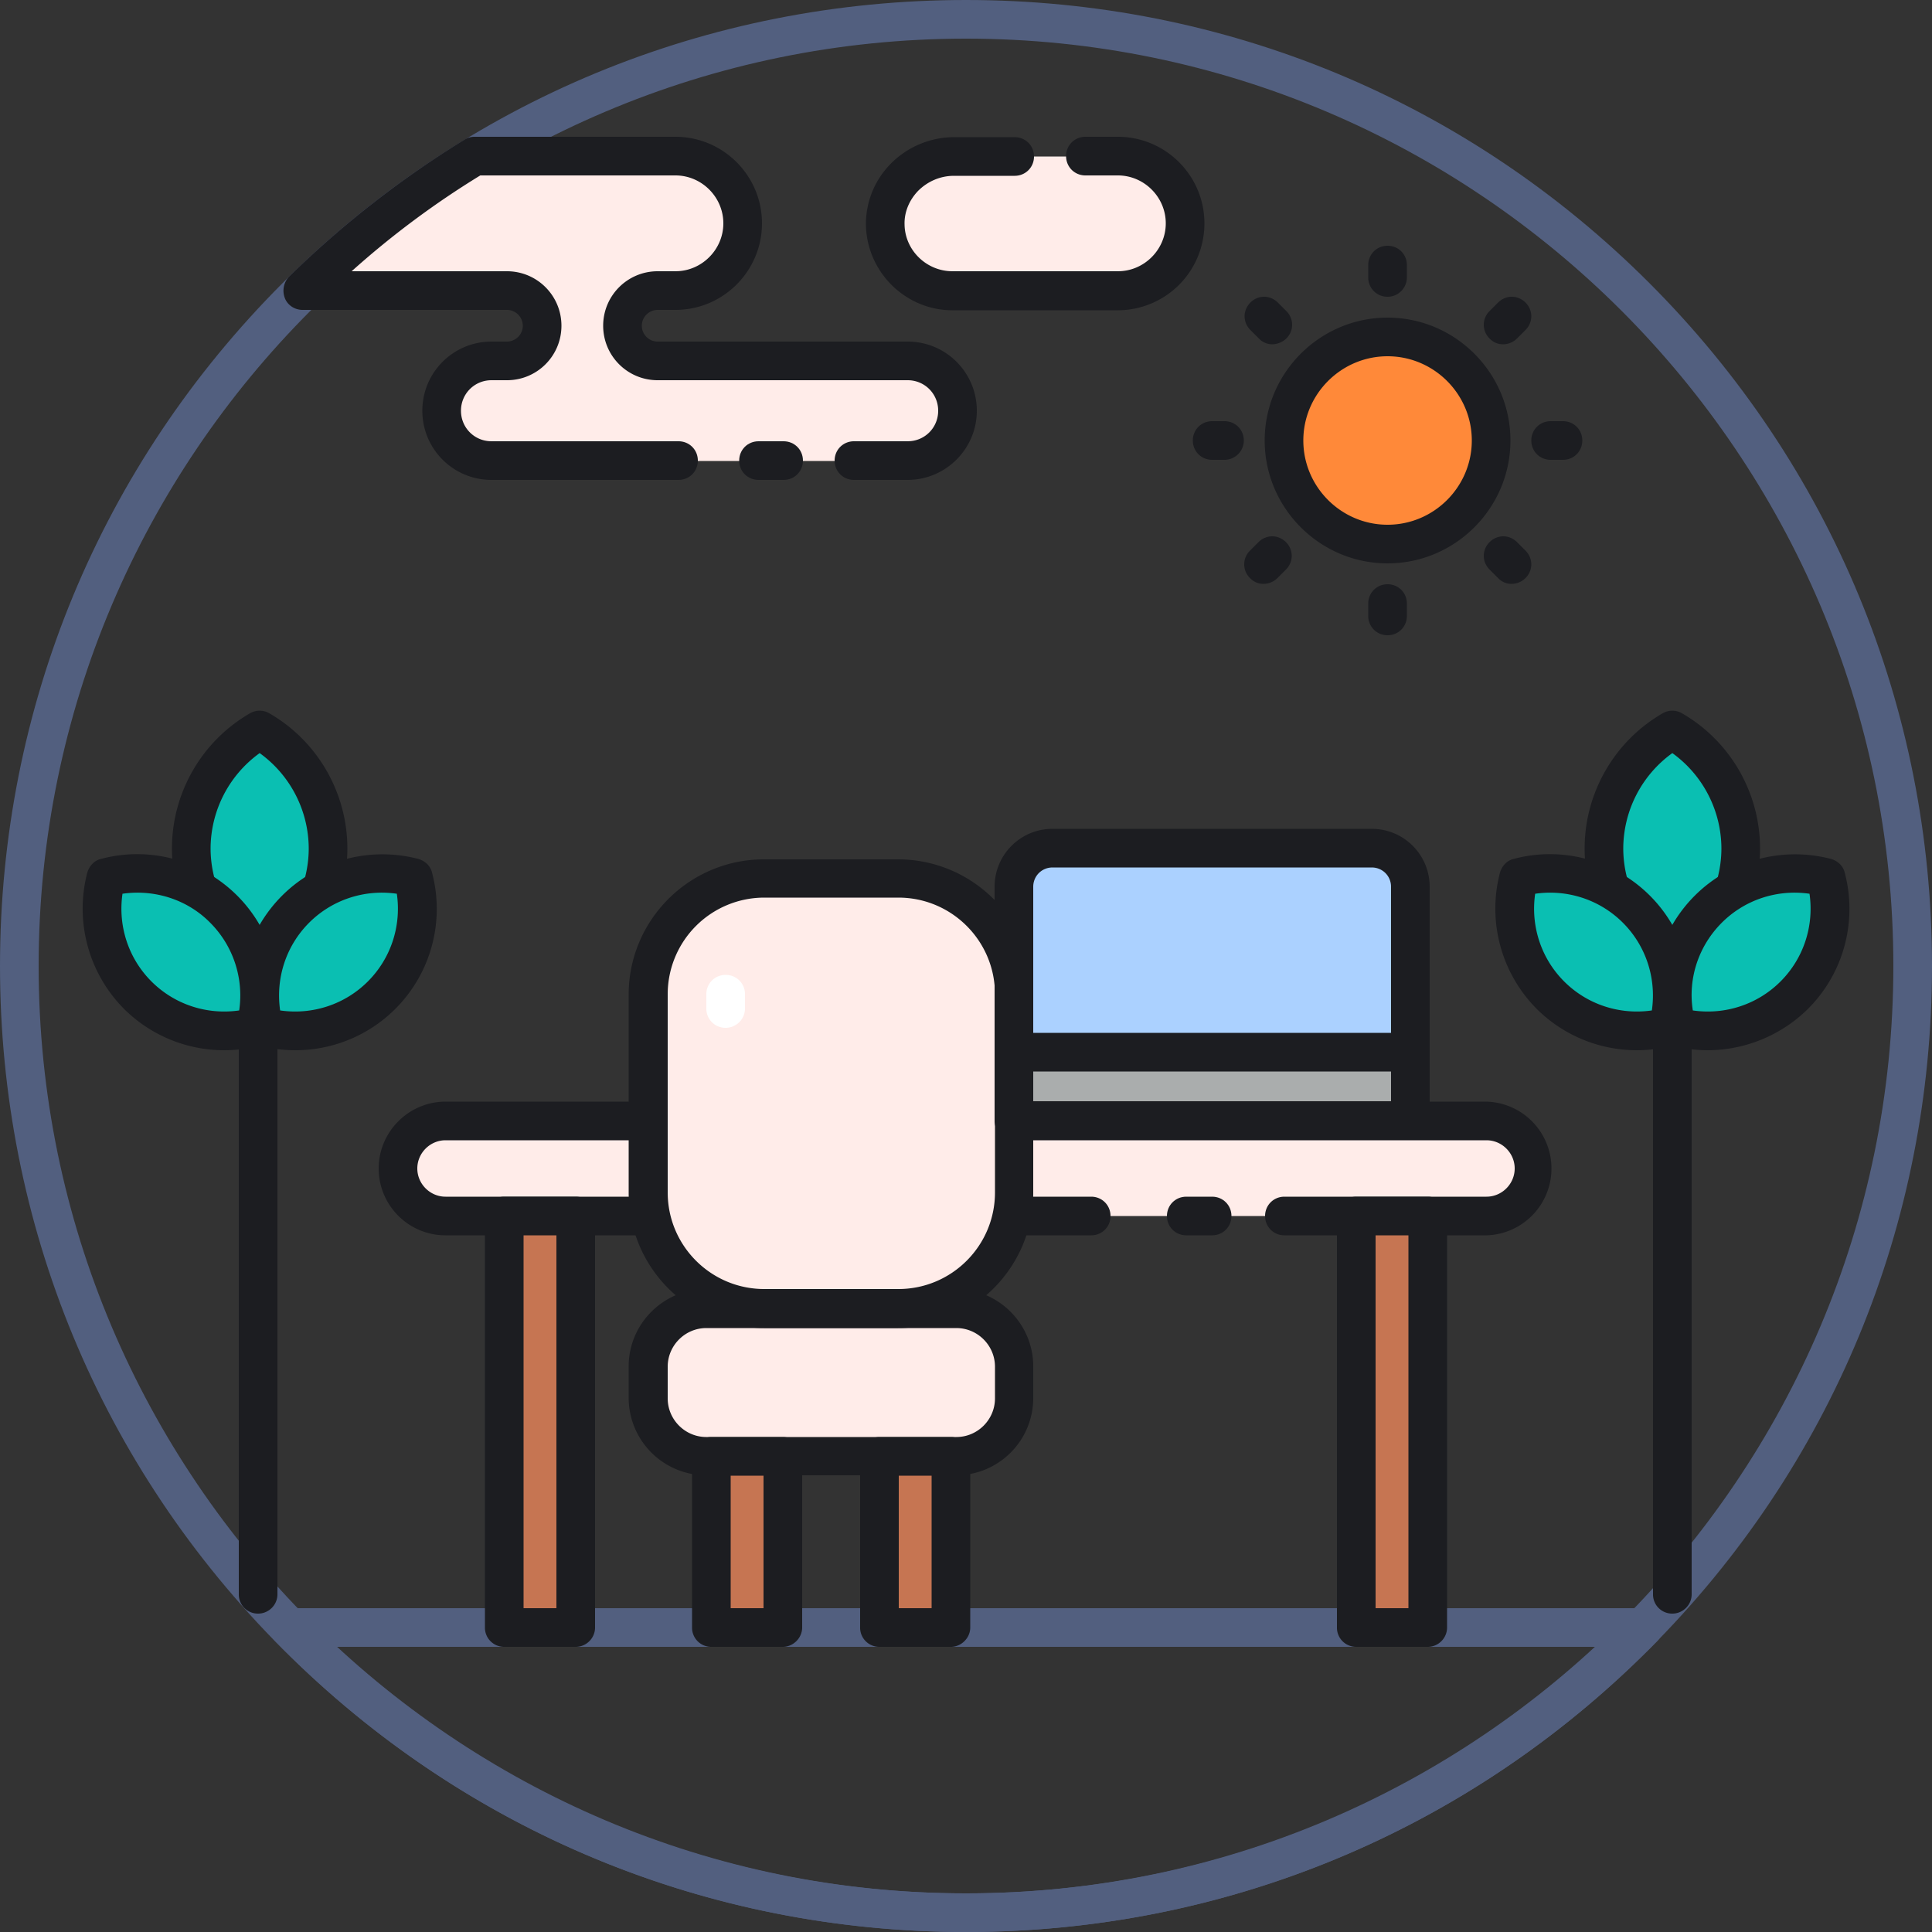 <svg height="90" width="90" xmlns="http://www.w3.org/2000/svg"><rect width="100%" height="100%" fill="#333333" stroke="none"/><g fill="none"><path d="M65.7 52.2H47.232V41.31c0-.99.81-1.8 1.8-1.8H63.9c.99 0 1.8.81 1.8 1.8z" fill="#abd1ff"/><path d="M47.232 49.05H65.7v3.15H47.232z" fill="#aaadad"/><path d="M69.246 56.646H20.754c-1.224 0-2.214-.99-2.214-2.214s.99-2.214 2.214-2.214h48.474c1.224 0 2.214.99 2.214 2.214a2.197 2.197 0 0 1-2.196 2.214z" fill="#ffece9"/><path d="M69.246 57.546h-9.414c-.504 0-.9-.396-.9-.9s.396-.9.9-.9h9.414c.72 0 1.314-.594 1.314-1.314s-.594-1.314-1.314-1.314H20.754c-.72 0-1.314.594-1.314 1.314s.594 1.314 1.314 1.314h10.38c.158 0 .06 1.8.217 1.8H46c.187 0 .33-1.8.5-1.8h4.332c.504 0 .9.396.9.9s-.396.9-.9.9H20.754c-1.728 0-3.114-1.404-3.114-3.114s1.404-3.114 3.114-3.114H31c.159 0-.228 1.8 0 1.8h15.768c.21 0-.183-1.8 0-1.8h22.46a3.115 3.115 0 0 1 .018 6.228z" fill="#1c1d21"/><path d="M56.466 57.546H55.26c-.504 0-.9-.396-.9-.9s.396-.9.9-.9h1.206c.504 0 .9.396.9.9s-.396.9-.9.9z" fill="#1c1d21"/><path d="M45 90c-12.222 0-23.652-4.824-32.184-13.554a.885.885 0 0 1-.18-.972.898.898 0 0 1 .828-.558h63.09c.36 0 .684.216.828.558s.072.72-.18.972C68.652 85.176 57.222 90 45 90zM15.66 76.716C23.67 84.132 34.002 88.2 45 88.2s21.33-4.068 29.34-11.484z" fill="#525f7f"/><path d="M45 90c-12.024 0-23.328-4.68-31.824-13.176S0 57.024 0 45s4.68-23.328 13.176-31.824S32.976 0 45 0s23.328 4.68 31.824 13.176S90 32.976 90 45s-4.68 23.328-13.176 31.824S57.024 90 45 90zm0-88.2C21.186 1.8 1.8 21.186 1.8 45S21.186 88.2 45 88.2 88.2 68.814 88.2 45 68.814 1.8 45 1.8z" fill="#525f7f"/><path d="M23.49 56.646h3.33v19.17h-3.33z" fill="#c67552"/><path d="M26.82 76.716h-3.33a.891.891 0 0 1-.9-.9v-19.17c0-.504.396-.9.9-.9h3.33c.504 0 .9.396.9.9v19.17c0 .486-.396.9-.9.9zm-2.43-1.8h1.53v-17.37h-1.53z" fill="#1c1d21"/><path d="M63.18 56.646h3.33v19.17h-3.33z" fill="#c67552"/><path d="M66.51 76.716h-3.33a.891.891 0 0 1-.9-.9v-19.17c0-.504.396-.9.9-.9h3.33c.504 0 .9.396.9.9v19.17c0 .486-.396.9-.9.9zm-2.43-1.8h1.53v-17.37h-1.53z" fill="#1c1d21"/><path d="M41.832 60.966h-6.246a5.393 5.393 0 0 1-5.4-5.4v-9.234c0-2.988 2.412-5.4 5.4-5.4h6.246c2.988 0 5.4 2.412 5.4 5.4v9.234c0 2.97-2.412 5.4-5.4 5.4z" fill="#ffece9"/><path d="M44.532 67.824H32.886a2.696 2.696 0 0 1-2.7-2.7v-1.476c0-1.494 1.206-2.7 2.7-2.7h11.646c1.494 0 2.7 1.206 2.7 2.7v1.476c0 1.494-1.206 2.7-2.7 2.7z" fill="#ffece9"/><path d="M41.832 61.866h-6.246a6.307 6.307 0 0 1-6.3-6.3v-9.234c0-3.474 2.826-6.3 6.3-6.3h6.246c3.474 0 6.3 2.826 6.3 6.3v9.234c0 3.474-2.826 6.3-6.3 6.3zm-6.228-20.052a4.502 4.502 0 0 0-4.5 4.5v9.234c0 2.484 2.016 4.5 4.5 4.5h6.246c2.484 0 4.5-2.016 4.5-4.5v-9.234c0-2.484-2.016-4.5-4.5-4.5z" fill="#1c1d21"/><path d="M33.804 47.88a.891.891 0 0 1-.9-.9v-.666c0-.504.396-.9.9-.9s.9.396.9.9v.666c0 .504-.414.9-.9.9z" fill="#fff"/><path d="M44.532 68.724H32.886a3.61 3.61 0 0 1-3.6-3.6v-1.476c0-1.98 1.62-3.6 3.6-3.6h11.646c1.98 0 3.6 1.62 3.6 3.6v1.476c0 1.998-1.62 3.6-3.6 3.6zm-11.628-6.858c-.99 0-1.8.81-1.8 1.8v1.476c0 .99.81 1.8 1.8 1.8H44.55c.99 0 1.8-.81 1.8-1.8v-1.476c0-.99-.81-1.8-1.8-1.8z" fill="#1c1d21"/><path d="M33.138 67.824h3.33v7.974h-3.33zm7.83 0h3.33v7.974h-3.33z" fill="#c67552"/><path d="M36.468 76.716h-3.33a.891.891 0 0 1-.9-.9v-7.974c0-.504.396-.9.9-.9h3.33c.504 0 .9.396.9.9v7.974c0 .486-.414.9-.9.9zm-2.43-1.8h1.53v-6.174h-1.53zm10.26 1.8h-3.33a.891.891 0 0 1-.9-.9v-7.974c0-.504.396-.9.9-.9h3.33c.504 0 .9.396.9.9v7.974c0 .486-.414.9-.9.9zm-2.43-1.8h1.53v-6.174h-1.53zM65.7 53.1H47.232a.891.891 0 0 1-.9-.9V41.31c0-1.494 1.206-2.7 2.7-2.7H63.9c1.494 0 2.7 1.206 2.7 2.7V52.2c0 .504-.396.9-.9.9zm-17.568-1.8H64.8v-9.99c0-.504-.396-.9-.9-.9H49.032c-.504 0-.9.396-.9.9zM12.024 75.168a.891.891 0 0 1-.9-.9V45.576c0-.504.396-.9.9-.9s.9.396.9.9v28.692c0 .504-.414.9-.9.9z" fill="#1c1d21"/><path d="M77.904 34.02c-1.908 1.098-3.186 3.168-3.186 5.526s1.278 4.41 3.186 5.526c1.908-1.098 3.186-3.168 3.186-5.526s-1.278-4.428-3.186-5.526z" fill="#0abfb2"/><path d="M77.904 45.954a.812.812 0 0 1-.45-.126c-2.25-1.296-3.636-3.708-3.636-6.3s1.386-5.004 3.636-6.3a.894.894 0 0 1 .9 0c2.25 1.296 3.636 3.708 3.636 6.3s-1.386 5.004-3.636 6.3a.855.855 0 0 1-.45.126zm0-10.872a5.5 5.5 0 0 0-2.286 4.446 5.5 5.5 0 0 0 2.286 4.446 5.5 5.5 0 0 0 2.286-4.446 5.5 5.5 0 0 0-2.286-4.446z" fill="#1c1d21"/><path d="M77.904 75.168a.891.891 0 0 1-.9-.9V45.576c0-.504.396-.9.9-.9s.9.396.9.9v28.692c0 .504-.414.9-.9.9z" fill="#1c1d21"/><path d="M70.758 40.878c1.89-.504 3.996-.018 5.49 1.476s1.98 3.582 1.476 5.49c-1.89.504-3.996.018-5.49-1.476s-1.98-3.6-1.476-5.49z" fill="#0abfb2"/><path d="M76.248 48.924a6.61 6.61 0 0 1-4.662-1.926 6.627 6.627 0 0 1-1.71-6.354c.09-.306.324-.558.63-.63 2.268-.612 4.698.054 6.354 1.71s2.304 4.086 1.71 6.354c-.09.306-.324.558-.63.63a6.816 6.816 0 0 1-1.692.216zm-4.734-7.29c-.216 1.494.27 3.006 1.35 4.086s2.592 1.566 4.086 1.35c.216-1.494-.27-3.006-1.35-4.086s-2.592-1.566-4.086-1.35z" fill="#1c1d21"/><path d="M78.102 47.826c1.89.504 3.996.018 5.49-1.476s1.98-3.582 1.476-5.49c-1.89-.504-3.996-.018-5.49 1.476s-1.998 3.6-1.476 5.49z" fill="#0abfb2"/><path d="M79.56 48.924a6.816 6.816 0 0 1-1.692-.216c-.306-.09-.558-.324-.63-.63-.612-2.268.054-4.698 1.71-6.354s4.086-2.304 6.354-1.71c.306.09.558.324.63.63a6.584 6.584 0 0 1-1.71 6.354 6.674 6.674 0 0 1-4.662 1.926zm-.702-1.854c1.494.216 3.006-.27 4.086-1.35s1.566-2.592 1.35-4.086c-1.494-.216-3.006.27-4.086 1.35s-1.584 2.592-1.35 4.086z" fill="#1c1d21"/><path d="M12.096 34.02c-1.908 1.098-3.186 3.168-3.186 5.526s1.278 4.41 3.186 5.526c1.908-1.098 3.186-3.168 3.186-5.526s-1.278-4.428-3.186-5.526z" fill="#0abfb2"/><path d="M12.096 45.954a.812.812 0 0 1-.45-.126c-2.25-1.296-3.636-3.708-3.636-6.3s1.386-5.004 3.636-6.3a.894.894 0 0 1 .9 0c2.25 1.296 3.636 3.708 3.636 6.3s-1.386 5.004-3.636 6.3a.812.812 0 0 1-.45.126zm0-10.872a5.5 5.5 0 0 0-2.286 4.446 5.5 5.5 0 0 0 2.286 4.446 5.5 5.5 0 0 0 2.286-4.446 5.5 5.5 0 0 0-2.286-4.446z" fill="#1c1d21"/><path d="M4.95 40.878c1.89-.504 3.996-.018 5.49 1.476s1.98 3.582 1.476 5.49c-1.89.504-3.996.018-5.49-1.476s-1.98-3.6-1.476-5.49z" fill="#0abfb2"/><path d="M10.44 48.924a6.61 6.61 0 0 1-4.662-1.926 6.627 6.627 0 0 1-1.71-6.354c.09-.306.324-.558.63-.63 2.268-.612 4.698.054 6.354 1.71s2.304 4.086 1.71 6.354c-.09.306-.324.558-.63.63a6.71 6.71 0 0 1-1.692.216zm-4.734-7.29c-.216 1.494.27 3.006 1.35 4.086s2.592 1.566 4.086 1.35a4.792 4.792 0 0 0-1.35-4.086c-1.062-1.08-2.592-1.566-4.086-1.35z" fill="#1c1d21"/><path d="M12.294 47.826c1.89.504 3.996.018 5.49-1.476s1.98-3.582 1.476-5.49c-1.89-.504-3.996-.018-5.49 1.476s-1.98 3.6-1.476 5.49z" fill="#0abfb2"/><path d="M13.752 48.924a6.816 6.816 0 0 1-1.692-.216c-.306-.09-.558-.324-.63-.63-.612-2.268.054-4.698 1.71-6.354s4.086-2.304 6.354-1.71c.306.09.558.324.63.63a6.584 6.584 0 0 1-6.372 8.28zm-.702-1.854c1.494.216 3.006-.27 4.086-1.35s1.566-2.592 1.35-4.086c-1.494-.216-3.006.27-4.086 1.35s-1.566 2.592-1.35 4.086z" fill="#1c1d21"/><path d="M23.616 13.554c.9 0 1.638.738 1.638 1.638s-.738 1.638-1.638 1.638h-.72c-1.278 0-2.322 1.044-2.322 2.322s1.044 2.322 2.322 2.322h19.386c1.278 0 2.322-1.044 2.322-2.322s-1.044-2.322-2.322-2.322H30.636c-.9 0-1.638-.738-1.638-1.638s.738-1.638 1.638-1.638h.828c1.728 0 3.132-1.404 3.132-3.132S33.192 7.29 31.464 7.29h-9.342a44.374 44.374 0 0 0-8.028 6.264z" fill="#ffece9"/><path d="M36.504 22.356h-1.17c-.504 0-.9-.396-.9-.9s.396-.9.9-.9h1.17c.504 0 .9.396.9.9s-.396.9-.9.9z" fill="#1c1d21"/><path d="M42.282 22.356H39.78c-.504 0-.9-.396-.9-.9s.396-.9.9-.9h2.502c.792 0 1.422-.63 1.422-1.422s-.63-1.422-1.422-1.422H30.636c-1.404 0-2.538-1.134-2.538-2.538s1.134-2.538 2.538-2.538h.828c1.224 0 2.232-1.008 2.232-2.232s-1.008-2.232-2.232-2.232h-9.09a41.123 41.123 0 0 0-5.994 4.464h7.236c1.404 0 2.538 1.134 2.538 2.538s-1.134 2.538-2.538 2.538h-.72c-.792 0-1.422.63-1.422 1.422s.63 1.422 1.422 1.422h8.712c.504 0 .9.396.9.9s-.396.9-.9.9h-8.712c-1.782 0-3.222-1.44-3.222-3.222s1.44-3.222 3.222-3.222h.72a.741.741 0 0 0 .738-.738.741.741 0 0 0-.738-.738h-9.522c-.36 0-.702-.216-.828-.558s-.054-.72.198-.99a45.992 45.992 0 0 1 8.19-6.39.872.872 0 0 1 .468-.126h9.342c2.214 0 4.032 1.8 4.032 4.032 0 2.214-1.8 4.032-4.032 4.032h-.828a.741.741 0 0 0-.738.738c0 .396.324.738.738.738h11.646c1.782 0 3.222 1.44 3.222 3.222s-1.458 3.222-3.222 3.222z" fill="#1c1d21"/><path d="M52.074 7.29h-7.632c-1.746 0-3.24 1.44-3.204 3.186a3.131 3.131 0 0 0 3.132 3.06h7.704a3.134 3.134 0 0 0 3.132-3.132c0-1.71-1.404-3.114-3.132-3.114z" fill="#ffece9"/><path d="M52.074 14.454H44.37c-2.178 0-3.978-1.764-4.032-3.96a3.998 3.998 0 0 1 1.152-2.862 4.156 4.156 0 0 1 2.952-1.242h2.826c.504 0 .9.396.9.9s-.396.9-.9.9h-2.826c-.63 0-1.224.252-1.674.702-.414.432-.648.99-.63 1.566.018 1.206 1.026 2.178 2.232 2.178h7.704c1.224 0 2.232-1.008 2.232-2.232s-1.008-2.232-2.232-2.232h-1.512c-.504 0-.9-.396-.9-.9s.396-.9.9-.9h1.512c2.214 0 4.032 1.8 4.032 4.032a4.04 4.04 0 0 1-4.032 4.05z" fill="#1c1d21"/><circle cx="64.638" cy="20.52" fill="#ff8939" r="4.824"/><path d="M64.638 26.244c-3.15 0-5.724-2.574-5.724-5.724s2.574-5.724 5.724-5.724 5.724 2.574 5.724 5.724-2.574 5.724-5.724 5.724zm0-9.648c-2.16 0-3.924 1.764-3.924 3.924s1.764 3.924 3.924 3.924 3.924-1.764 3.924-3.924-1.764-3.924-3.924-3.924zm0-2.772a.891.891 0 0 1-.9-.9v-.576c0-.504.396-.9.9-.9s.9.396.9.9v.576c0 .486-.396.9-.9.9zm0 15.768a.891.891 0 0 1-.9-.9v-.576c0-.504.396-.9.9-.9s.9.396.9.9v.576c0 .504-.396.9-.9.9zm5.382-13.554a.844.844 0 0 1-.63-.27.891.891 0 0 1 0-1.278l.396-.396c.36-.36.918-.36 1.278 0s.36.918 0 1.278l-.396.396a.914.914 0 0 1-.648.27zm-11.16 11.16a.844.844 0 0 1-.63-.27.891.891 0 0 1 0-1.278l.396-.396c.36-.36.918-.36 1.278 0s.36.918 0 1.278l-.396.396a.914.914 0 0 1-.648.27zm13.95-5.778h-.576c-.504 0-.9-.396-.9-.9s.396-.9.9-.9h.576c.504 0 .9.396.9.9s-.396.9-.9.9zm-15.768 0h-.576c-.504 0-.9-.396-.9-.9s.396-.9.9-.9h.576c.504 0 .9.396.9.9s-.414.9-.9.9zm13.374 5.778a.844.844 0 0 1-.63-.27l-.396-.396c-.36-.36-.36-.918 0-1.278s.918-.36 1.278 0l.396.396c.36.36.36.918 0 1.278a.914.914 0 0 1-.648.27zm-11.142-11.16a.844.844 0 0 1-.63-.27l-.396-.396c-.36-.36-.36-.918 0-1.278s.918-.36 1.278 0l.396.396c.36.36.36.918 0 1.278a.979.979 0 0 1-.648.27zM65.7 49.914H47.394c-.504 0-.9-.396-.9-.9s.396-.9.9-.9H65.7c.504 0 .9.396.9.9s-.396.9-.9.9z" fill="#1c1d21"/></g></svg>